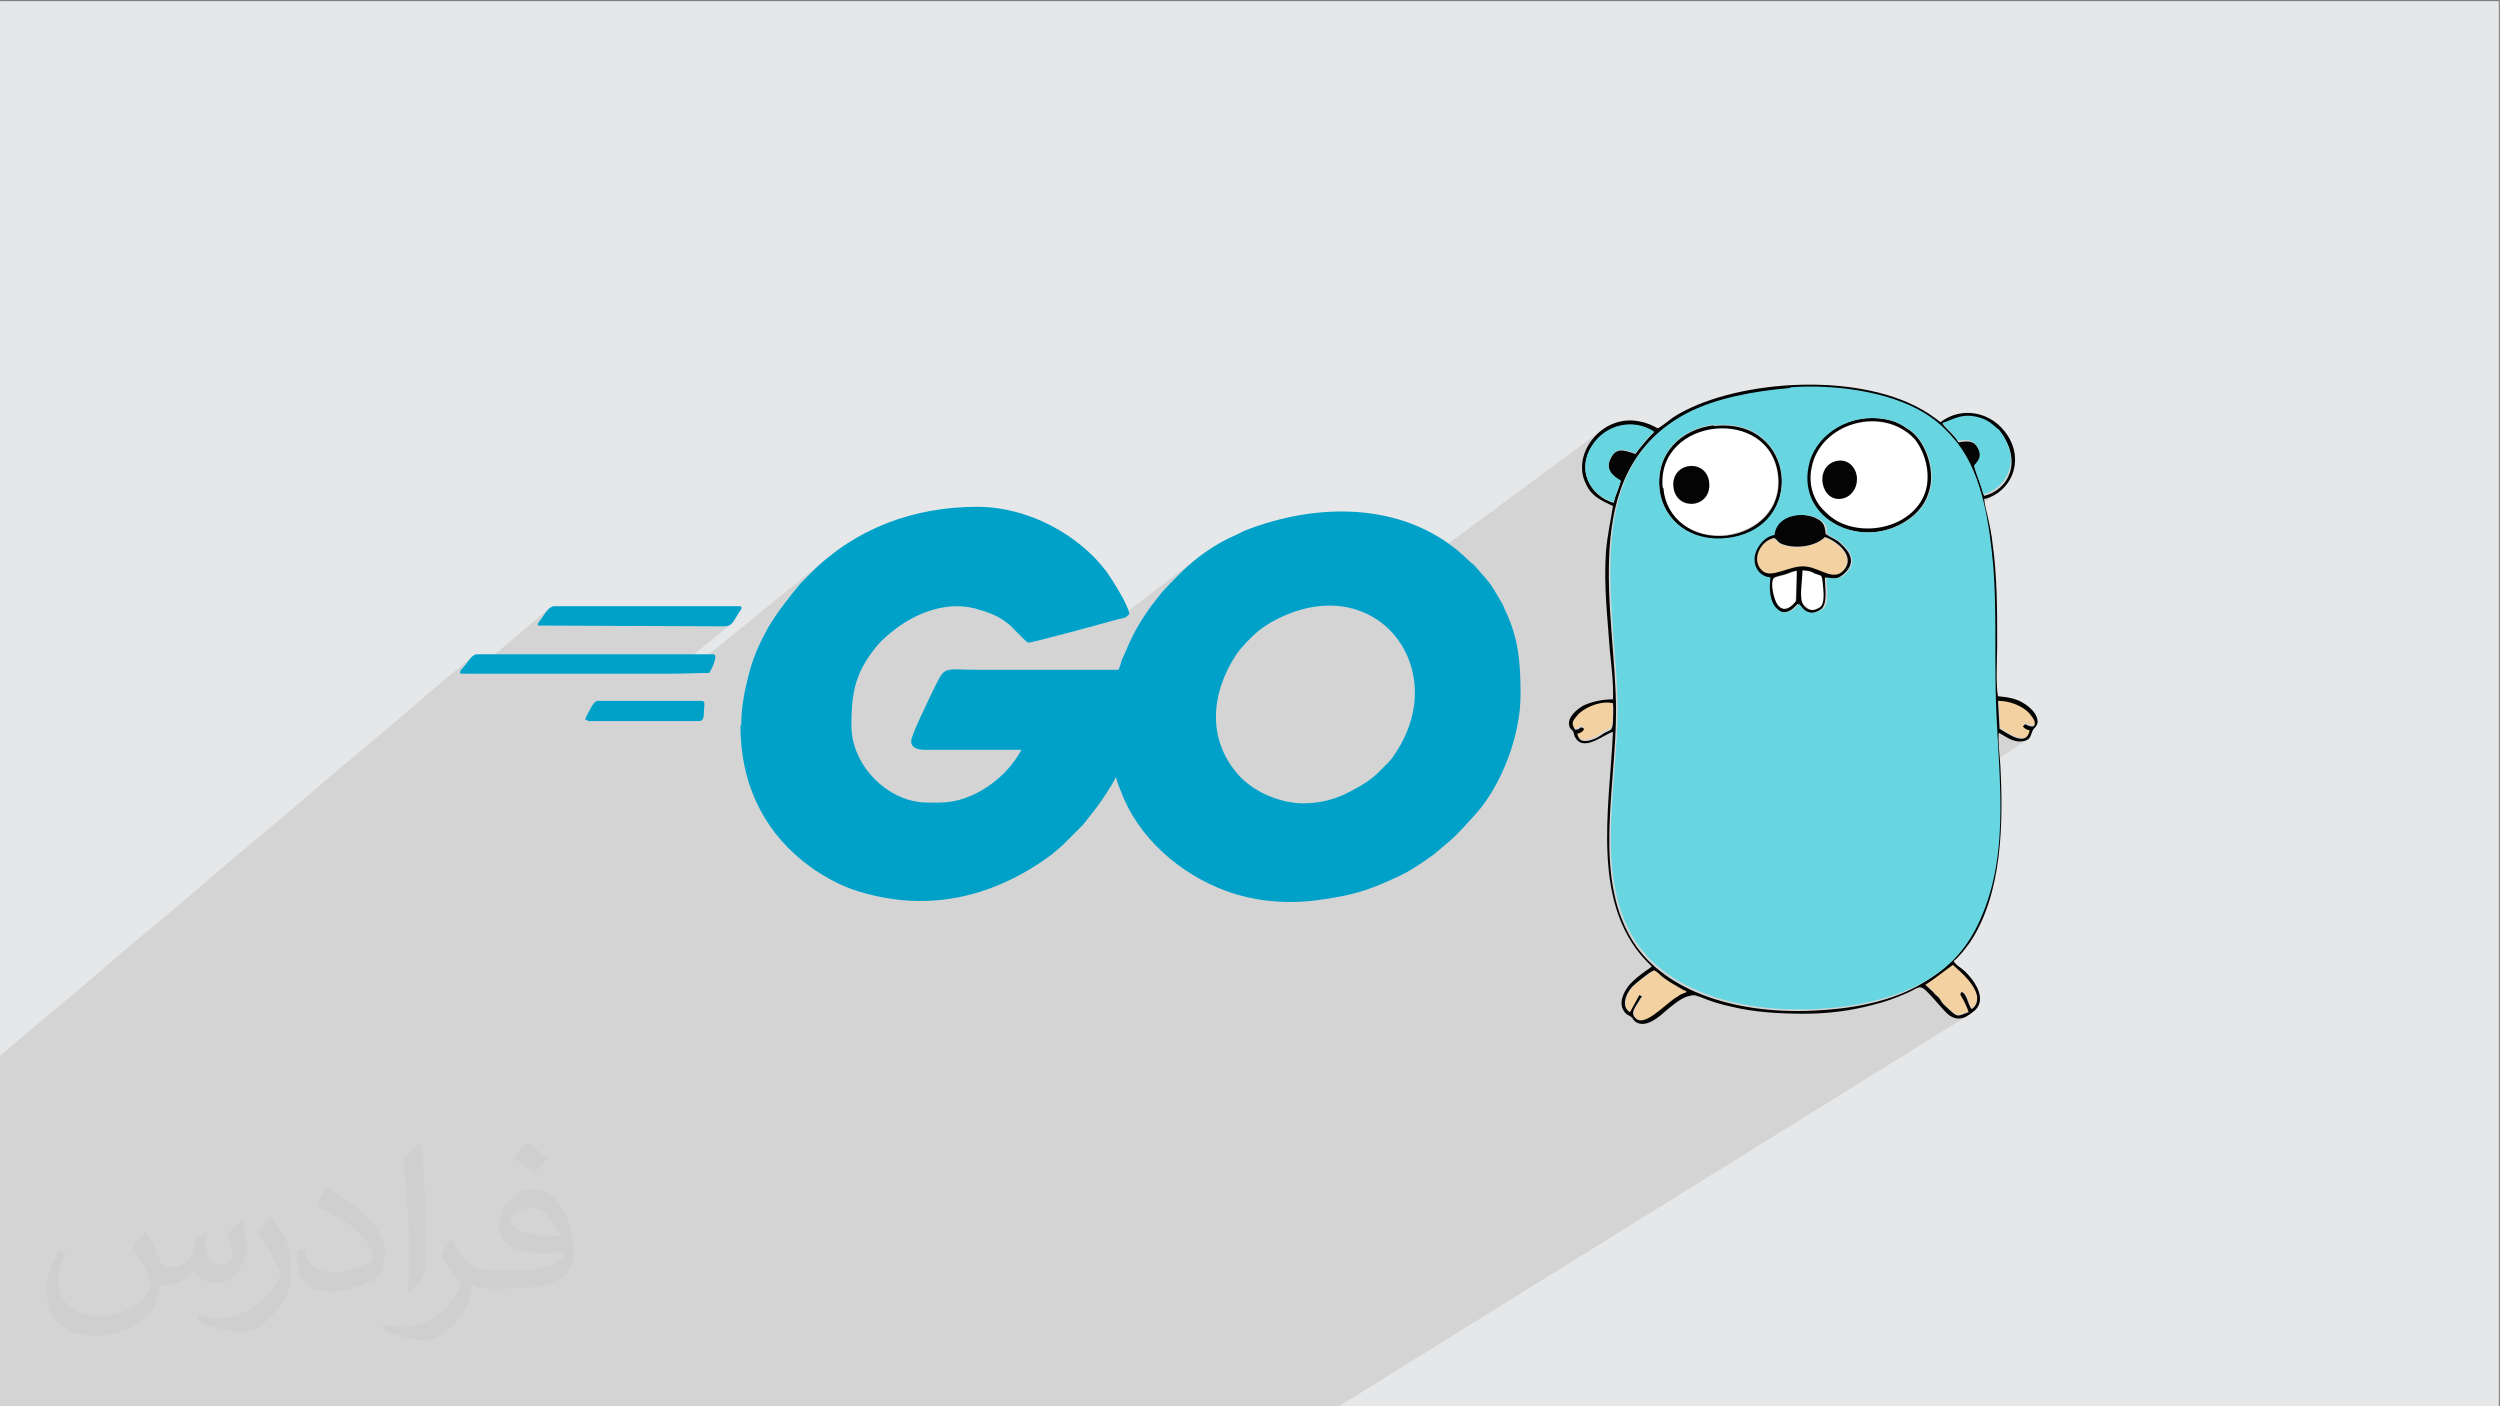 <?xml version="1.0" encoding="UTF-8"?>
<!DOCTYPE svg PUBLIC "-//W3C//DTD SVG 1.1//EN" "http://www.w3.org/Graphics/SVG/1.1/DTD/svg11.dtd">
<!-- Creator: CorelDRAW -->
<svg xmlns="http://www.w3.org/2000/svg" xml:space="preserve" width="3.703in" height="2.083in" version="1.1" style="shape-rendering:geometricPrecision; text-rendering:geometricPrecision; image-rendering:optimizeQuality; fill-rule:evenodd; clip-rule:evenodd"
viewBox="0 0 3703.33 2083.33"
 xmlns:xlink="http://www.w3.org/1999/xlink"
 xmlns:xodm="http://www.corel.com/coreldraw/odm/2003">
 <rect x="0" y="0" width="3703.33" height="2083.33" fill="#808080" stroke="none"/>
 <defs>
  <style type="text/css">
   <![CDATA[
    .fil3 {fill:#00A1C9}
    .fil6 {fill:#040404}
    .fil7 {fill:#67D6E1}
    .fil0 {fill:#E6E7E8}
    .fil4 {fill:#F4D1A1}
    .fil5 {fill:white}
    .fil2 {fill:#373435;fill-opacity:0.031}
    .fil1 {fill:#373435;fill-opacity:0.102}
   ]]>
  </style>
 </defs>
 <g id="Layer_x0020_1">
  <polygon class="fil0" points="-1.67,1.74 3701.66,1.74 3701.66,2084.93 -1.67,2084.93 "/>
  <polygon class="fil1" points="772.01,2084.93 766.68,2084.93 765.66,2084.93 759.26,2084.93 757.22,2084.93 748.81,2084.93 748.17,2084.93 748.16,2084.93 748.15,2084.93 745.15,2084.93 744.67,2084.93 742.53,2084.93 741.43,2084.93 740.24,2084.93 730.07,2084.93 727.43,2084.93 724.63,2084.93 722.76,2084.93 721.21,2084.93 711.65,2084.93 699.16,2084.93 698.74,2084.93 692.31,2084.93 691.38,2084.93 682.44,2084.93 681.43,2084.93 652.55,2084.93 652.29,2084.93 631.24,2084.93 622.2,2084.93 595.86,2084.93 584.94,2084.93 582.84,2084.93 582.71,2084.93 580.47,2084.93 574.57,2084.93 573.81,2084.93 571.82,2084.93 571.46,2084.93 571.11,2084.93 570.76,2084.93 553.6,2084.93 549.35,2084.93 548.06,2084.93 541.55,2084.93 540.28,2084.93 530.18,2084.93 528.53,2084.93 523.07,2084.93 521.8,2084.93 521.7,2084.93 520.41,2084.93 494.7,2084.93 493.43,2084.93 490.44,2084.93 489.76,2084.93 486.91,2084.93 486.24,2084.93 483.33,2084.93 481.49,2084.93 480.33,2084.93 480.23,2084.93 480.02,2084.93 472.47,2084.93 471.2,2084.93 467.8,2084.93 467.06,2084.93 446.47,2084.93 424.19,2084.93 423.5,2084.93 422.43,2084.93 415.43,2084.93 393.93,2084.93 332.09,2084.93 325.89,2084.93 260.69,2084.93 245.78,2084.93 226.25,2084.93 215.48,2084.93 203.97,2084.93 194.76,2084.93 151.83,2084.93 142.67,2084.93 138.47,2084.93 131.82,2084.93 131.76,2084.93 131.41,2084.93 131.37,2084.93 111.29,2084.93 71.4,2084.93 58.31,2084.93 17.93,2084.93 1.04,2084.93 0.11,2084.93 -1.67,2084.93 -1.67,2044.15 -1.67,1983.89 -1.67,1950.8 -1.67,1948.98 -1.67,1902.68 -1.67,1901.06 -1.67,1894.6 -1.67,1851.35 -1.67,1848.81 -1.67,1828.39 -1.67,1825.96 -1.67,1823.99 -1.67,1811.04 -1.67,1808.28 -1.67,1803.71 -1.67,1781.48 -1.67,1781.29 -1.67,1773.39 -1.67,1764.63 -1.67,1598.54 -1.67,1593.72 -1.67,1588.51 -1.67,1575.11 -1.67,1575.1 -1.67,1570.22 -1.67,1565.61 698.83,973.06 696.45,975.62 694.06,978.62 691.6,981.91 688.97,985.37 686.1,988.85 684.91,990.28 683.93,991.26 683.13,991.96 682.5,992.59 682.05,993.32 681.73,994.35 681.56,995.86 681.5,998.05 681.5,998.05 698.8,998.05 813.03,901.76 810.59,904.33 808.26,907.32 805.96,910.61 803.6,914.07 801.11,917.55 800.25,918.75 799.42,919.8 798.64,920.76 797.94,921.72 797.35,922.73 796.9,923.86 796.61,925.18 796.5,926.75 1072.52,927.9 1076.76,927.53 1080.15,926.43 1082.93,924.63 992.8,998.05 996.61,998.05 1000.23,998.04 1003.75,998 1007.19,997.94 1010.56,997.87 1013.88,997.78 1014.96,997.75 1226.87,825.53 1220.31,830.99 1213.87,836.65 1207.54,842.5 1201.34,848.55 1186.39,863.5 1183.16,867.39 1179.93,871.31 1176.71,875.26 1173.51,879.24 1170.32,883.24 1167.17,887.27 1164.04,891.33 1160.94,895.41 1157.89,899.52 1154.89,903.66 1151.93,907.82 1149.03,912.02 1146.19,916.24 1143.42,920.48 1140.71,924.75 1138.09,929.05 1135.74,933.35 1133.45,937.64 1131.22,941.92 1129.05,946.21 1126.94,950.52 1124.89,954.87 1122.9,959.25 1120.98,963.7 1119.13,968.2 1117.35,972.8 1115.63,977.48 1113.99,982.26 1112.43,987.15 1110.93,992.18 1109.52,997.34 1108.19,1002.65 1107.12,1006.79 1106.09,1011 1105.09,1015.28 1104.14,1019.63 1103.24,1024.04 1102.38,1028.51 1101.59,1033.02 1100.85,1037.59 1100.19,1042.19 1099.59,1046.82 1099.07,1051.49 1098.64,1056.19 1098.3,1060.9 1098.04,1065.63 1097.89,1070.36 1097.83,1075.11 1096.69,1076.02 1096.76,1081.68 1097.03,1089.32 1097.49,1096.88 1098.12,1104.35 1098.94,1111.74 1098.97,1111.96 1323.07,934.43 1326.45,931.81 1329.91,929.26 1333.45,926.76 1337.07,924.33 1340.77,921.97 1344.54,919.69 1348.39,917.5 1352.3,915.39 1356.26,913.39 1360.29,911.48 1364.37,909.67 1368.51,907.98 1372.69,906.4 1376.91,904.94 1381.18,903.61 1385.48,902.41 1389.82,901.35 1394.19,900.43 1398.58,899.65 1403,899.03 1407.43,898.56 1411.89,898.26 1416.35,898.13 1420.82,898.17 1425.3,898.39 1429.78,898.79 1434.25,899.38 1438.72,900.17 1443.18,901.16 1447.63,902.35 1452.06,903.75 1457.93,905.54 1463.52,907.45 1468.83,909.53 1473.91,911.8 1478.76,914.28 1483.43,917.01 1487.94,920.01 1492.31,923.3 1495.15,925.53 1499.1,929.25 1503.75,933.91 1508.69,938.97 1513.54,943.87 1517.86,948.05 1521.27,950.96 1523.36,952.06 1524.3,951.97 1525.8,951.72 1527.84,951.31 1530.36,950.76 1533.34,950.07 1536.75,949.26 1540.54,948.34 1544.67,947.31 1549.12,946.19 1553.85,944.98 1558.82,943.7 1563.99,942.35 1569.34,940.95 1574.82,939.51 1580.4,938.03 1586.04,936.53 1591.7,935.01 1597.37,933.5 1602.98,931.98 1608.52,930.49 1613.93,929.02 1619.2,927.59 1624.28,926.21 1629.13,924.88 1633.72,923.62 1638.02,922.44 1641.99,921.35 1645.59,920.35 1648.8,919.46 1651.56,918.7 1653.84,918.06 1654.76,917.8 1777.44,823.8 1775.2,825.56 1771.2,828.76 1767.37,831.93 1763.68,835.06 1760.13,838.17 1756.69,841.26 1753.35,844.35 1750.09,847.45 1746.89,850.57 1743.72,853.71 1740.58,856.89 1737.44,860.11 1734.29,863.4 1731.1,866.75 1727.86,870.18 1724.55,873.69 1721.15,877.31 1705.06,898.01 1701.91,902.44 1698.94,906.72 1696.13,910.87 1693.46,914.91 1690.93,918.89 1688.5,922.81 1686.17,926.72 1683.92,930.64 1681.74,934.6 1679.61,938.63 1677.52,942.76 1675.46,947.01 1673.39,951.42 1671.33,956.01 1669.23,960.81 1667.1,965.86 1666.29,967.53 1665.56,969.13 1664.88,970.67 1664.22,972.18 1663.57,973.7 1662.89,975.24 1662.16,976.83 1661.35,978.51 1660.92,980.23 1660.47,981.96 1660,983.68 1659.48,985.41 1658.91,987.13 1658.28,988.86 1657.56,990.58 1656.75,992.31 1500.5,1110.76 1513,1110.76 1508.58,1118.46 1503.56,1126.01 1497.98,1133.35 1491.87,1140.45 1485.27,1147.25 1478.23,1153.7 1470.78,1159.77 1262.1,1317.37 1262.2,1317.41 1267.98,1319.41 1273.78,1321.22 1283.47,1323.97 1293.11,1326.41 1302.71,1328.52 1312.26,1330.31 1321.78,1331.8 1331.24,1332.98 1331.44,1333 1867.21,932.35 1870.72,929.76 1874.37,927.24 1878.17,924.78 1882.17,922.38 1886.37,920.01 1890.82,917.65 1895.55,915.31 1900.56,912.94 1913.93,907.52 1927.05,903.28 1939.9,900.19 1952.44,898.2 1964.66,897.28 1976.52,897.39 1987.98,898.46 1999.04,900.48 2009.65,903.38 2011.83,904.19 2373.31,636.82 2366.18,642.82 2359.87,649.59 2354.46,657.01 2354.31,657.28 2377.2,640.36 2382.78,636.92 2388.62,634.07 2394.65,631.82 2400.85,630.17 2407.15,629.13 2413.51,628.7 2419.88,628.88 2426.22,629.69 2432.48,631.12 2438.61,633.19 2444.57,635.89 2450.16,639.15 2473.15,622.27 2469.29,625.26 2465.41,628.24 2449.75,639.73 2449.54,639.92 2450.3,640.38 2447.65,642.8 2444.2,646.39 2440.25,650.77 2437.23,654.27 2471.67,629.01 2485.08,619.97 2499.75,611.63 2503.78,609.62 2507.87,607.67 2512.04,605.79 2516.27,603.97 2520.57,602.21 2524.93,600.52 2529.34,598.88 2533.82,597.31 2538.35,595.8 2542.93,594.34 2547.56,592.94 2552.23,591.6 2556.94,590.31 2561.7,589.07 2566.5,587.89 2571.34,586.76 2576.21,585.68 2581.11,584.65 2586.04,583.67 2590.99,582.74 2595.97,581.85 2600.96,581 2605.98,580.2 2611.02,579.45 2616.06,578.74 2621.12,578.06 2626.19,577.43 2631.26,576.84 2636.33,576.28 2641.41,575.76 2646.48,575.28 2651.05,574.87 2652.7,573.68 2658.69,573.29 2664.76,572.99 2670.94,572.78 2677.19,572.67 2683.52,572.64 2689.91,572.71 2696.36,572.88 2702.85,573.14 2709.39,573.5 2715.95,573.96 2722.54,574.51 2729.14,575.17 2735.74,575.94 2742.34,576.8 2748.93,577.78 2755.49,578.85 2762.02,580.04 2768.52,581.33 2774.96,582.74 2781.35,584.26 2787.68,585.89 2793.93,587.63 2800.1,589.49 2806.18,591.47 2812.16,593.56 2818.03,595.78 2823.79,598.11 2829.42,600.56 2834.91,603.14 2840.27,605.85 2845.47,608.67 2850.51,611.63 2854.31,614.02 2857.97,616.43 2861.48,618.89 2864.87,621.39 2868.14,623.93 2871.31,626.53 2873.89,628.75 2876.96,626.58 2879.56,625.83 2882.21,624.92 2884.91,623.87 2887.69,622.74 2890.55,621.57 2893.52,620.4 2896.6,619.28 2899.81,618.25 2903.18,617.35 2906.71,616.63 2910.42,616.14 2914.32,615.91 2918.43,615.99 2922.76,616.43 2927.34,617.26 2932.17,618.54 2936.61,619.93 2940.5,621.54 2943.97,623.33 2947.12,625.29 2950.05,627.42 2952.87,629.69 2955.69,632.1 2958.62,634.63 2959.71,635.35 2960.47,635.84 2960.98,636.19 2961.35,636.5 2961.66,636.87 2962.01,637.38 2962.5,638.14 2963.22,639.23 2968.45,646.99 2972.56,654.7 2973.32,656.63 2973.71,657.38 2976.72,665.15 2978.69,672.75 2979.68,680.14 2979.72,687.28 2978.86,694.12 2977.17,700.62 2974.67,706.72 2971.44,712.39 2967.5,717.58 2962.92,722.24 2957.73,726.32 2939.71,738.78 2940.22,739.29 2947.12,736.96 2953.59,733.92 2959.56,730.2 2938.72,744.59 2939.9,749.6 2941.22,755.63 2942.46,761.68 2943.61,767.74 2944.69,773.81 2945.69,779.89 2946.63,785.96 2947.51,792.02 2948.33,798.06 2949.1,804.07 2949.82,810.06 2950.5,816.02 2951.14,821.93 2951.74,827.79 2952.31,833.6 2952.87,839.35 2953.28,844.96 2953.65,850.6 2953.99,856.25 2954.29,861.93 2954.56,867.61 2954.8,873.31 2955,879.03 2955.19,884.76 2955.34,890.5 2955.47,896.25 2955.59,902.01 2955.68,907.78 2955.75,913.56 2955.81,919.34 2955.85,925.13 2955.89,930.92 2955.91,936.72 2955.92,942.52 2955.93,948.32 2955.93,954.12 2955.93,959.92 2955.93,965.72 2955.94,971.51 2955.94,977.3 2955.95,983.09 2955.96,988.87 2955.99,994.64 2956.03,1000.4 2956.08,1006.16 2956.14,1011.9 2956.22,1017.63 2956.32,1023.35 2956.59,1034.35 2956.74,1038.78 2960.92,1036.01 2961.05,1038.36 2965.75,1038.57 2971.58,1039.33 2977.22,1040.55 2982.63,1042.19 2987.77,1044.2 2992.6,1046.56 2997.08,1049.2 3001.17,1052.11 3002.61,1053.22 3004.28,1054.78 3006.09,1056.69 3007.93,1058.86 3009.72,1061.19 3011.36,1063.59 3012.76,1065.96 3013.82,1068.2 3014.22,1072.69 3014.08,1073.02 3014.27,1072.93 3014.06,1073.07 3013.12,1075.23 3003.91,1081.26 3004.97,1081.57 3005.62,1081.71 3006.93,1080.86 3006.66,1081.94 3006.93,1082 3006.59,1082.22 3005.8,1085.47 3004.2,1089.02 3002.16,1091.59 3001.37,1092.15 3001.39,1092.15 3001.28,1092.22 2999.76,1093.3 2991.99,1098.38 2996.57,1098.12 3001.33,1096.9 3004.61,1095.06 2961.01,1123.57 2961.5,1132.94 2962.02,1143.81 2962.48,1154.66 2962.87,1165.48 2963.15,1176.26 2963.32,1187.02 2963.36,1197.74 2963.26,1208.42 2963,1219.06 2962.56,1229.66 2961.93,1240.22 2961.08,1250.73 2960.01,1261.19 2958.7,1271.6 2957.13,1281.96 2955.28,1292.26 2953.15,1302.5 2950.7,1312.69 2947.94,1322.81 2944.83,1332.87 2941.37,1342.86 2937.54,1352.78 2933.32,1362.63 2929.34,1371.05 2925.17,1379.09 2920.79,1386.75 2916.19,1394.06 2911.37,1401.02 2906.33,1407.65 2901.04,1413.96 2895.51,1419.99 2889.72,1425.72 2883.67,1431.19 2877.34,1436.41 2875.93,1437.48 2875.04,1438.2 2868.43,1443.2 2861.54,1448.02 2861.36,1448.13 2893.06,1428.17 2882.65,1435.89 2893.07,1429.33 2893.8,1430.17 2895.07,1431.4 2896.82,1432.98 2898.96,1434.9 2901.43,1437.13 2904.15,1439.64 2907.04,1442.41 2910.04,1445.43 2913.06,1448.66 2916.03,1452.08 2918.88,1455.67 2921.54,1459.41 2923.92,1463.27 2925.96,1467.22 2927.59,1471.25 2928.72,1475.33 2928.94,1478.67 2928.76,1481.78 2928.2,1484.65 2927.29,1487.26 2926.05,1489.61 2924.52,1491.67 2922.72,1493.43 2920.67,1494.88 2915.68,1497.98 2915.8,1498.43 2916.07,1498.33 2915.81,1498.48 2916.07,1499.48 2900.97,1508.87 2902.5,1508.92 2905.78,1508.52 2909.17,1507.54 2911.14,1506.81 2913.48,1505.58 2916.04,1504 1980.79,2084.93 1979.72,2084.93 1974.19,2084.93 1972.49,2084.93 1971.63,2084.93 1969.94,2084.93 1951.97,2084.93 1950.38,2084.93 1931.15,2084.93 1922.15,2084.93 1921.12,2084.93 1919.43,2084.93 1905.21,2084.93 1888.93,2084.93 1880.59,2084.93 1872.69,2084.93 1864.58,2084.93 1856.47,2084.93 1855.42,2084.93 1854.87,2084.93 1851.56,2084.93 1850.06,2084.93 1849.9,2084.93 1849.3,2084.93 1848.82,2084.93 1830.65,2084.93 1794.04,2084.93 1792.83,2084.93 1755.12,2084.93 1642.86,2084.93 1582.59,2084.93 1565.7,2084.93 1561.12,2084.93 1559.11,2084.93 1556.28,2084.93 1554.46,2084.93 1552.59,2084.93 1551.45,2084.93 1549.61,2084.93 1548.56,2084.93 1548.44,2084.93 1548.42,2084.93 1546.23,2084.93 1531.2,2084.93 1530.16,2084.93 1521.2,2084.93 1517.91,2084.93 1516.86,2084.93 1512.18,2084.93 1511.83,2084.93 1510.79,2084.93 1502.57,2084.93 1501.53,2084.93 1500.48,2084.93 1495.2,2084.93 1494.15,2084.93 1490.89,2084.93 1488,2084.93 1484.4,2084.93 1484.29,2084.93 1475.74,2084.93 1474.24,2084.93 1472.19,2084.93 1470.17,2084.93 1468.26,2084.93 1467.21,2084.93 1463.75,2084.93 1463.61,2084.93 1462.15,2084.93 1459.87,2084.93 1459.35,2084.93 1457.79,2084.93 1455.78,2084.93 1453.18,2084.93 1452,2084.93 1440.79,2084.93 1433.74,2084.93 1432.25,2084.93 1431.82,2084.93 1378.62,2084.93 1376.65,2084.93 1357.47,2084.93 1356.46,2084.93 1124.4,2084.93 1123.5,2084.93 997.92,2084.93 992.85,2084.93 991.83,2084.93 990.57,2084.93 989.48,2084.93 987.56,2084.93 982.84,2084.93 981.46,2084.93 976.76,2084.93 970.77,2084.93 955.26,2084.93 954.56,2084.93 953.59,2084.93 953.13,2084.93 951.67,2084.93 950.9,2084.93 950.33,2084.93 948.98,2084.93 948.58,2084.93 947.41,2084.93 947,2084.93 946.87,2084.93 945.42,2084.93 945.06,2084.93 944.99,2084.93 941.88,2084.93 940.82,2084.93 939.64,2084.93 938.04,2084.93 937.54,2084.93 936.72,2084.93 935.78,2084.93 935.74,2084.93 935.68,2084.93 935.63,2084.93 931.56,2084.93 930.74,2084.93 929.72,2084.93 928.6,2084.93 927.04,2084.93 925.79,2084.93 925.36,2084.93 916.34,2084.93 912.51,2084.93 908.99,2084.93 907.97,2084.93 906.98,2084.93 906,2084.93 904.63,2084.93 904.15,2084.93 904.14,2084.93 903.63,2084.93 902.57,2084.93 902.17,2084.93 899.67,2084.93 899.41,2084.93 898.23,2084.93 898.08,2084.93 896.54,2084.93 896.44,2084.93 896.3,2084.93 896.28,2084.93 895.58,2084.93 894.91,2084.93 894.48,2084.93 894.22,2084.93 893.94,2084.93 893.57,2084.93 893.53,2084.93 892.15,2084.93 890.26,2084.93 889.85,2084.93 889.31,2084.93 889.28,2084.93 889.05,2084.93 888.9,2084.93 888.33,2084.93 885.46,2084.93 883.42,2084.93 876.38,2084.93 874.29,2084.93 873.87,2084.93 873.63,2084.93 871.75,2084.93 871.43,2084.93 870.18,2084.93 867.63,2084.93 866.78,2084.93 865.87,2084.93 865.47,2084.93 865.11,2084.93 864.71,2084.93 864.07,2084.93 863.27,2084.93 862.85,2084.93 862.15,2084.93 858.41,2084.93 849.19,2084.93 846.33,2084.93 845.92,2084.93 845.62,2084.93 827.09,2084.93 822.22,2084.93 822.21,2084.93 817.08,2084.93 813.91,2084.93 810.34,2084.93 808.35,2084.93 805.74,2084.93 805.48,2084.93 805.34,2084.93 804.79,2084.93 804.4,2084.93 801.78,2084.93 800.89,2084.93 800.37,2084.93 799.98,2084.93 798.48,2084.93 797.94,2084.93 797.57,2084.93 797.57,2084.93 795.48,2084.93 794.25,2084.93 792.98,2084.93 786.36,2084.93 784.7,2084.93 784.35,2084.93 782.41,2084.93 772.78,2084.93 "/>
  <path class="fil2" d="M217.02 1826.24c7,11 12,21 16,32 3,7 5,19 21,19 5,0 11,-1 17,-5 7,-3 12,-9 14,-17l6 -21 15 -7 1 1c-2,8 -3,16 -3,21 0,18 15,24 27,24 7,0 13,-4 13,-10 0,-8 -4,-23 -8,-35 7,-7 14,-14 22,-20l1 1c4,15 6,30 6,40 0,10 -4,20 -8,27 -7,14 -20,25 -36,25 -12,0 -25,-6 -34,-17l-1 0c-9,11 -22,20 -43,20l-7 0c-1,14 -4,24 -9,33 -13,25 -50,42 -85.01,42 -49,0 -73.01,-28 -73.01,-66 0,-23 8,-45 19,-60l10 4c-7,14 -12,27 -12,40 0,35 29,52 62,52 31,0 68.01,-19 75.01,-42 -3,-25 -12,-36 -26,-59 4,-7 10,-15 17,-23l1 0 0 0 0 0 2 1 0 0 0 0 0 0 0 0 0.02 -0.01zm564.05 -133.01c10,6 20,14 30,23 -6,8 -12,15 -21,21 -10,-8 -20,-15 -30,-22 7,-8 14,-15 20,-22l0 0 0 0 1 0 0 0 0 0 0 -0zm5 96.01c-17,0 -30,11 -30,19 0,17 33,23 73.01,23 -5,-20 -22,-42 -43,-42zm-37 93.01c22,0 41,-1 55,-4 16,-4 30,-12 30,-18 0,-2 0,-3 -1,-5 -9,1 -19,1 -29,1 -29,0 -52,-7 -61,-23 -2,-5 -4,-10 -4,-16 0,-16 7,-32 19,-42 10,-9 21,-14 33,-14 20,0 37,16 48,42 6,14 11,30 11,51 0,14 -4,25 -12,34 -16,15 -45,21 -90.01,21l-20 0 0 0 -5 0c-11,0 -19,-2 -25,-7l-1 0c0,3 1,5 1,7 0,10 -3,23 -10,33 -20,30 -42,43 -60,43 -19,0 -42,-7 -63,-17l4 -7c7,3 16,5 29,5 34,0 78.01,-33 84.01,-64 -1,-3 -4,-6 -7,-10 -10,-12 -16,-22 -22,-32 5,-10 10,-18 14,-25l2 0c14,29 28,46 57,46l5 0 0 0 21 0 0 0 0 0 -3 1 0 0 0 0 0 0 0 0 -0 -0zm-146.01 31c2,-14 3,-29 3,-43l0 -21c0,-39 -5,-96.01 -9,-133.01 7,-8 17,-17 25,-23l2 1c5,47 7,101.01 7,151.01 0,13 -1,26 -2,35 -1,12 -8,21 -22,35l-3 -1 0 0 0 0 -1 -1 0 0 0 0 0 0 0 0 -0 0zm-151.02 -62.01c1,18 10,33 41,33 20,0 36,-5 55,-14 3,-1 5,-3 5,-5 0,-12 -9,-27 -24,-41 -14,-13 -34,-25 -51,-32 -6,-3 -8,-5 -8,-8 0,-5 7,-16 13,-24l2 0c20,11 43,27 60,44 15,16 25,33 25,51 0,13 -4,26 -11,38 -22,11 -46,20 -70.01,20 -29,0 -48,-14 -48,-45 0,-3 0,-9 1,-16l10 0 0 0 0 0 0 -1 0 0 0 0 0 0 0 0 0 0zm-52 -52l18 29c7,11 13,22 13,41l0 24c0,19 -12,39 -32,60 -15,14 -29,20 -42,20 -19,0 -40,-6 -65,-17l3 -7c8,2 17,4 28,4 36,0 72.01,-26 89.01,-58 2,-4 3,-7 3,-9 0,-4 -2,-8 -4,-11 -9,-17 -19,-33 -30,-47 6,-9 12,-18 18,-27l1 0 0 -2 0 0 0 0 0 0 0 0 0 -0z"/>
  <g id="_2326211105104">
   <g>
    <g>
     <path class="fil3" d="M1931.62 1190.11c-33.35,0 -70.15,-14.95 -93.16,-37.95 0,0 0,0 -1.15,-1.15 -50.6,-54.06 -43.7,-124.2 -5.75,-181.71 3.45,-4.6 5.75,-8.05 9.2,-11.5 18.4,-20.7 32.2,-32.2 59.8,-44.85 143.76,-64.4 250.72,81.66 164.46,205.86 -5.75,9.2 -12.65,14.95 -19.55,21.85 -12.65,13.8 -29.9,24.15 -48.3,33.35 -17.25,9.2 -40.25,16.1 -66.7,16.1l1.15 0zm-834.95 -116.15c0,82.8 31.06,151.81 92.01,201.26 24.15,19.55 54.05,36.8 85.11,46 103.5,31.05 200.11,6.9 284.07,-55.2l16.1 -13.8c2.3,-2.3 4.6,-4.6 6.9,-6.9l23 -23c16.1,-20.7 23,-27.61 37.96,-51.75 2.3,-3.45 3.45,-5.75 5.75,-9.2l5.75 -10.35c1.15,8.05 4.6,14.95 6.9,20.7 25.3,69 87.41,123.05 156.41,148.36 41.4,14.95 87.41,19.55 132.26,13.8 52.91,-6.9 77.06,-13.8 125.35,-36.8 17.25,-8.05 34.5,-20.7 49.45,-31.06l21.85 -18.4c14.95,-12.65 26.45,-26.46 40.25,-41.41 39.11,-43.7 66.7,-117.3 66.7,-177.11 0,-49.45 -3.45,-85.11 -23,-125.35 -2.3,-4.6 -2.3,-6.9 -4.6,-10.35 -21.85,-36.8 -13.8,-24.15 -40.26,-55.2 -3.45,-3.45 -5.75,-4.6 -9.2,-8.05 -88.56,-87.41 -221.96,-87.41 -332.37,-43.7 -4.6,2.3 -6.9,3.45 -11.5,5.75 -4.6,2.3 -8.05,3.45 -12.65,5.75 -13.8,6.9 -32.2,18.4 -43.7,27.61 -21.85,17.25 -35.65,32.2 -54.05,51.75l-16.1 20.7c-17.25,24.15 -26.46,40.25 -37.95,67.85 -2.3,4.6 -3.45,8.05 -5.75,12.65 -1.15,4.6 -2.3,9.2 -4.6,13.8 -69,0 -136.86,0 -205.86,0 -57.5,0 -49.45,-8.05 -70.15,33.35 -4.6,10.35 -31.05,63.25 -31.05,72.45 0,14.95 21.85,12.65 29.9,12.65l133.41 0c-21.85,41.4 -71.3,78.2 -120.75,78.2l-18.4 0c-58.65,0 -112.7,-55.2 -112.7,-113.85 0,-44.85 4.6,-73.6 29.91,-108.11 9.2,-12.65 17.25,-20.7 28.75,-29.9 34.5,-28.76 85.11,-49.45 132.26,-33.35 16.1,4.6 28.75,10.35 40.25,19.55 5.75,3.45 27.6,28.76 31.05,28.76 6.9,0 116.16,-29.91 132.26,-34.5 9.2,-2.3 11.5,-1.15 17.25,-8.05 -1.15,-12.65 -25.3,-50.6 -33.35,-62.1 -40.25,-54.05 -115,-96.6 -192.06,-96.6 -94.3,0 -180.56,32.2 -246.11,97.75l-14.95 14.95c-17.25,20.7 -34.5,42.55 -48.3,65.55 -12.65,23 -23,44.85 -29.9,73.6 -5.75,21.85 -10.35,47.15 -10.35,72.45l-1.17 -1.15z"/>
     <path class="fil3" d="M681.5 998.05l315.11 0c19.55,0 34.5,-1.15 54.06,-1.15 1.15,-1.15 14.95,-27.6 5.75,-27.6l-349.62 0c-8.05,0 -12.65,10.35 -20.7,19.55 -3.45,4.6 -4.6,2.3 -4.6,9.2l0 0z"/>
     <path class="fil3" d="M796.5 926.75l276.01 1.15c12.65,0 13.8,-8.05 23,-21.85 2.3,-2.3 5.75,-8.05 -1.15,-8.05l-272.56 0c-9.2,0 -13.8,10.35 -20.7,19.55 -2.3,3.45 -4.6,4.6 -4.6,9.2z"/>
     <path class="fil3" d="M870.11 1068.21l165.61 0c6.9,0 6.9,-8.05 6.9,-14.95 0,-5.75 3.45,-14.95 -3.45,-14.95l-154.11 0c-5.75,0 -12.65,16.1 -16.1,21.85 -1.15,3.45 -4.6,6.9 2.3,6.9l-1.15 1.15z"/>
    </g>
   </g>
   <g>
    <path class="fil4" d="M2628.55 797.94c-20.7,3.45 -36.8,32.2 -19.55,48.3 13.8,13.8 42.55,-9.2 65.55,-5.75 21.85,2.3 43.7,25.3 58.65,1.15 13.8,-21.85 -20.7,-42.56 -31.06,-44.85 -13.8,13.8 -41.4,17.25 -59.8,11.5 -9.2,-3.45 -9.2,-5.75 -14.95,-10.35l1.15 0z"/>
    <path class="fil4" d="M2433.04 1476.48c-2.3,4.6 -4.6,8.05 -8.05,12.65 -2.3,4.6 -6.9,10.35 -3.45,16.1 13.8,21.85 47.15,-18.4 64.41,-28.75 4.6,-2.3 9.2,-3.45 13.8,-6.9 -1.15,-1.15 0,0 -1.15,-1.15l-1.15 -1.15c-1.15,-1.15 -2.3,-1.15 -3.45,-1.15l-19.55 -11.5c-4.6,-2.3 -8.05,-5.75 -11.5,-8.05 -3.45,-3.45 -8.05,-5.75 -11.5,-9.2 -6.9,3.45 -28.75,20.7 -32.2,24.15 -11.5,13.8 -16.1,31.05 -3.45,37.95l13.8 -25.3 4.6 2.3 -1.15 0z"/>
    <path class="fil4" d="M2852.81 1458.07c2.3,2.3 1.15,1.15 3.45,3.45 1.15,1.15 2.3,2.3 3.45,3.45 3.45,2.3 4.6,4.6 6.9,6.9 3.45,3.45 3.45,3.45 6.9,6.9 2.3,3.45 4.6,5.75 5.75,8.05 21.85,20.7 18.4,18.4 36.8,11.5 -1.15,-5.75 -5.75,-18.4 -10.35,-23 -2.3,-3.45 -2.3,-2.3 0,-6.9 9.2,2.3 10.35,18.4 14.95,25.3 4.6,-2.3 9.2,-9.2 8.05,-19.55 -3.45,-21.85 -33.35,-41.41 -35.65,-46l-31.05 23c-3.45,2.3 -6.9,4.6 -10.35,6.9l1.15 0z"/>
    <path class="fil4" d="M2331.83 1078.56c10.35,1.15 6.9,-6.9 13.8,-1.15 -2.3,4.6 -3.45,3.45 -8.05,6.9 0,0 -1.15,0 -1.15,0 0,0 0,0 -1.15,0 2.3,10.35 6.9,13.8 18.4,10.35 9.2,-2.3 13.8,-5.75 20.7,-10.35 9.2,-5.75 12.65,-2.3 13.8,-16.1 1.15,-9.2 1.15,-18.4 0,-28.75 -13.8,-2.3 -29.91,3.45 -40.26,8.05 -5.75,3.45 -10.35,6.9 -13.8,11.5 -4.6,5.75 -8.05,10.35 -3.45,17.25l1.15 2.3z"/>
    <path class="fil4" d="M2963.22 1078.56c12.65,6.9 41.41,28.75 44.85,1.15 -5.75,-1.15 -6.9,-2.3 -10.35,-5.75l3.45 -3.45c0,0 17.25,10.35 13.8,-4.6 -1.15,-5.75 -8.05,-13.8 -12.65,-16.1 -9.2,-8.05 -25.3,-12.65 -41.4,-13.8l2.3 41.4 0 1.15z"/>
    <path class="fil5" d="M2720.56 682.94c16.1,-3.45 27.6,9.2 29.9,21.85 2.3,16.1 -6.9,29.9 -19.55,33.35 -34.5,8.05 -44.85,-48.3 -10.35,-55.2l-0 0zm134.56 32.2c3.45,-25.3 -6.9,-48.3 -18.4,-63.25 -2.3,-2.3 -3.45,-3.45 -5.75,-5.75 -3.45,-3.45 -2.3,-2.3 -5.75,-4.6 -50.6,-37.95 -129.96,-9.2 -141.46,51.75 -5.75,26.45 4.6,48.3 17.25,63.25 6.9,6.9 12.65,12.65 24.15,18.4 49.45,24.15 123.06,-1.15 129.96,-58.65l0 -1.15z"/>
    <path class="fil5" d="M2479.04 722.04c-4.6,-39.1 48.3,-43.7 52.9,-6.9 3.45,37.95 -48.3,43.7 -52.9,6.9zm-16.1 0c3.45,44.85 43.7,75.9 94.3,70.15 43.7,-5.75 81.66,-37.95 75.91,-87.41 -10.35,-105.81 -180.56,-87.41 -171.36,16.1l1.15 1.15z"/>
    <path class="fil5" d="M2669.96 845.09c0,12.65 -3.45,32.2 -1.15,43.7 1.15,5.75 5.75,10.35 10.35,12.65 5.75,3.45 10.35,1.15 16.1,-2.3 10.35,-5.75 5.75,-26.45 4.6,-39.1 0,-9.2 -2.3,-8.05 -11.5,-11.5 -6.9,-2.3 -11.5,-4.6 -18.4,-4.6l0 1.15z"/>
    <path class="fil5" d="M2661.91 846.24c-6.9,1.15 -11.5,3.45 -18.4,5.75 -3.45,1.15 -14.95,3.45 -17.25,5.75 -4.6,8.05 1.15,33.35 5.75,39.1 11.5,16.1 26.45,-3.45 27.6,-5.75 0,0 2.3,-42.56 1.15,-44.85l1.15 0z"/>
    <path class="fil6" d="M2433.04 1476.48l-4.6 -2.3 -13.8 25.3c-12.65,-6.9 -8.05,-25.3 3.45,-37.95 3.45,-3.45 25.3,-21.85 32.2,-24.15 4.6,2.3 8.05,5.75 11.5,9.2 3.45,2.3 8.05,5.75 11.5,8.05l19.55 11.5c1.15,1.15 2.3,1.15 3.45,1.15l1.15 1.15c1.15,1.15 1.15,1.15 1.15,1.15 -5.75,2.3 -9.2,3.45 -13.8,6.9 -18.4,10.35 -51.76,50.6 -64.41,28.75 -3.45,-5.75 1.15,-11.5 3.45,-16.1 3.45,-4.6 4.6,-8.05 8.05,-12.65l1.15 0zm418.63 -17.25c3.45,-2.3 6.9,-4.6 10.35,-6.9l31.06 -23c2.3,3.45 31.05,24.15 35.65,46 1.15,9.2 -2.3,16.1 -8.05,19.55 -5.75,-6.9 -6.9,-23 -14.95,-25.3 -2.3,3.45 -2.3,3.45 0,6.9 3.45,5.75 9.2,17.25 10.35,23 -18.4,6.9 -14.95,9.2 -36.8,-11.5 -2.3,-2.3 -3.45,-4.6 -5.75,-8.05 -2.3,-3.45 -3.45,-3.45 -6.9,-6.9 -2.3,-2.3 -3.45,-4.6 -6.9,-6.9 -1.15,-1.15 -2.3,-2.3 -3.45,-3.45 -2.3,-2.3 -2.3,-1.15 -3.45,-3.45l-1.15 -0zm-519.83 -380.67c-4.6,-8.05 -1.15,-11.5 3.45,-17.25 3.45,-4.6 8.05,-8.05 13.8,-11.5 10.35,-5.75 26.45,-11.5 40.25,-8.05 1.15,9.2 0,19.55 0,28.75 -1.15,13.8 -4.6,10.35 -13.8,16.1 -6.9,4.6 -11.5,8.05 -20.7,10.35 -11.5,2.3 -16.1,0 -18.4,-10.35 0,0 1.15,0 1.15,0 0,0 0,0 1.15,0 4.6,-2.3 5.75,-2.3 8.05,-6.9 -8.05,-5.75 -4.6,2.3 -13.8,1.15l-1.15 -2.3zm675.09 2.3c-4.6,27.6 -32.2,5.75 -44.85,-1.15l-2.3 -41.4c16.1,0 31.06,5.75 41.4,13.8 3.45,2.3 10.35,10.35 12.65,16.1 3.45,14.95 -13.8,4.6 -13.8,4.6l-3.45 3.45c3.45,3.45 4.6,4.6 10.35,5.75l0 -1.15zm-356.52 -504.88c64.4,-4.6 144.91,5.75 197.81,37.95 20.7,12.65 34.5,26.46 49.45,44.85 37.95,49.45 47.15,120.76 52.9,182.86 4.6,59.8 2.3,123.06 3.45,184.01 2.3,116.15 25.3,234.61 -23,339.27 -20.7,46 -49.45,73.6 -92.01,96.61 -42.55,23 -97.76,33.35 -152.96,35.65 -120.76,5.75 -226.56,-32.2 -270.26,-108.11 -55.2,-94.3 -21.85,-224.26 -21.85,-335.82 0,-144.91 -59.8,-354.22 103.51,-439.32 42.55,-23 97.76,-33.35 151.81,-36.8l1.15 -1.16zm-259.91 169.06c-35.65,-10.35 -55.2,-49.45 -32.2,-83.96 20.7,-32.2 62.1,-41.4 92.01,-20.7 -5.75,4.6 -23,25.3 -27.6,32.2 -17.25,-5.75 -28.76,-10.35 -36.8,6.9 -9.2,17.25 5.75,27.6 14.95,33.35 -2.3,10.35 -8.05,20.7 -10.35,32.2l0 -0zm487.62 -116.15c13.8,-4.6 28.76,-17.25 55.2,-8.05 11.5,3.45 18.4,9.2 26.45,16.1 2.3,2.3 2.3,1.15 4.6,4.6 31.06,42.55 11.5,83.95 -25.3,93.15 -3.45,-14.95 -10.35,-28.75 -13.8,-42.55 4.6,-6.9 13.8,-12.65 4.6,-28.76 -5.75,-10.35 -13.8,-10.35 -28.76,-8.05 -3.45,-8.05 -18.4,-20.7 -21.85,-25.3l-1.16 -1.15zm62.1 110.4c37.95,-10.35 58.65,-54.05 34.5,-93.15 -23,-36.8 -69,-44.85 -100.06,-20.7 -3.45,-2.3 -5.75,-4.6 -9.2,-6.9 -92,-67.85 -274.86,-58.65 -369.17,-10.35 -23,11.5 -25.3,17.25 -40.26,26.45 -9.2,-4.6 -14.95,-8.05 -27.6,-10.35 -55.2,-11.5 -101.2,48.3 -79.35,92.01 8.05,18.4 20.7,24.15 40.25,33.35 -3.45,23 -8.05,41.4 -10.35,67.85 -3.45,50.6 2.3,96.61 5.75,146.06 2.3,21.85 5.75,51.75 4.6,72.45 -16.1,0 -31.06,3.45 -43.7,9.2 -8.05,4.6 -25.3,17.25 -20.7,31.06 1.15,4.6 4.6,4.6 5.75,8.05 1.15,3.45 1.15,5.75 3.45,9.2 12.65,20.7 43.7,-6.9 55.2,-9.2 -4.6,112.7 -35.65,261.06 57.5,347.32 -2.3,2.3 -5.75,4.6 -9.2,6.9 -8.05,5.75 -18.4,13.8 -24.15,20.7 -9.2,11.5 -17.25,28.75 -5.75,41.4 2.3,2.3 2.3,2.3 4.6,3.45 9.2,4.6 3.45,4.6 11.5,10.35 13.8,8.05 31.05,-5.75 40.25,-13.8 9.2,-8.05 24.15,-20.7 34.5,-24.15 11.5,-3.45 11.5,-2.3 21.85,1.15 13.8,5.75 28.76,10.35 44.85,13.8 33.35,8.05 70.15,10.35 106.96,10.35 36.8,0 71.3,-4.6 104.65,-13.8 14.95,-3.45 29.91,-9.2 43.7,-14.95 23,-9.2 21.85,-17.25 36.8,-1.15 8.05,8.05 21.85,25.3 28.75,31.05 5.75,4.6 13.8,8.05 23,4.6 4.6,-1.15 14.95,-9.2 17.25,-11.5 17.25,-17.25 -2.3,-44.85 -16.1,-57.5 -4.6,-4.6 -13.8,-9.2 -16.1,-14.95 6.9,-4.6 18.4,-19.55 24.15,-27.6 48.3,-72.45 49.45,-178.26 44.85,-263.36 -1.15,-14.95 -3.45,-33.35 -2.3,-47.15 9.2,4.6 20.7,14.95 35.65,12.65 14.95,-2.3 10.35,-12.65 17.25,-19.55 2.3,-2.3 3.45,-3.45 4.6,-8.05 1.15,-12.65 -12.65,-24.15 -20.7,-28.76 -10.35,-6.9 -24.15,-9.2 -37.95,-10.35 -3.45,-18.4 -1.15,-56.35 -1.15,-77.06 0,-49.45 0,-101.2 -6.9,-149.51 -1.15,-11.5 -3.45,-23 -5.75,-33.35 -2.3,-11.5 -5.75,-21.85 -6.9,-33.35l1.15 1.14z"/>
    <path class="fil6" d="M2669.96 845.09c8.05,0 12.65,1.15 18.4,4.6 9.2,3.45 10.35,1.15 11.5,11.5 1.15,12.65 4.6,33.35 -4.6,39.1 -5.75,3.45 -10.35,4.6 -16.1,2.3 -4.6,-2.3 -9.2,-6.9 -10.35,-12.65 -2.3,-12.65 1.15,-31.06 1.15,-43.7l0 -1.15zm-8.05 0c0,2.3 -1.15,44.85 -1.15,44.85 -1.15,2.3 -16.1,21.85 -27.6,5.75 -4.6,-5.75 -11.5,-31.05 -5.75,-39.1 1.15,-2.3 13.8,-4.6 17.25,-5.75 5.75,-2.3 11.5,-4.6 18.4,-5.75l-1.15 0zm-33.35 -48.3c5.75,4.6 5.75,8.05 14.95,10.35 18.4,5.75 46,2.3 59.8,-11.5 10.35,2.3 43.7,23 31.06,44.85 -14.95,24.15 -36.8,1.15 -58.65,-1.15 -23,-3.45 -51.75,19.55 -65.55,5.75 -17.25,-16.1 -1.15,-46 19.55,-48.3l-1.15 0zm-1.15 -4.6c-14.95,2.3 -27.6,14.95 -29.9,29.9 -3.45,18.4 6.9,32.2 23,33.35 -1.15,16.1 -1.15,34.5 8.05,44.85 4.6,4.6 9.2,9.2 19.55,5.75 6.9,-2.3 10.35,-6.9 14.95,-11.5 4.6,5.75 6.9,9.2 14.95,12.65 6.9,2.3 14.95,-1.15 19.55,-4.6 10.35,-8.05 5.75,-32.2 5.75,-47.15 13.8,3.45 19.55,2.3 28.75,-5.75 18.4,-17.25 8.05,-32.2 -5.75,-44.85 -5.75,-5.75 -13.8,-8.05 -21.85,-13.8 -1.15,-12.65 -3.45,-17.25 -11.5,-21.85 -18.4,-11.5 -63.25,-10.35 -66.7,24.15l1.15 -1.15z"/>
    <path class="fil6" d="M2855.12 715.14c-6.9,57.5 -79.36,82.8 -129.96,58.65 -11.5,-5.75 -17.25,-11.5 -24.15,-18.4 -13.8,-13.8 -23,-36.8 -17.25,-63.25 11.5,-59.8 90.85,-88.56 141.46,-51.75 3.45,2.3 2.3,2.3 5.75,4.6 2.3,2.3 3.45,3.45 5.75,5.75 11.5,14.95 20.7,37.96 18.4,63.26l0 1.15zm4.6 3.45c4.6,-27.6 -8.05,-64.4 -29.91,-80.51 -14.95,-10.35 -24.15,-16.1 -47.15,-18.4 -51.76,-4.6 -96.61,28.75 -104.66,71.3 -16.1,80.5 80.51,124.2 146.06,80.5 16.1,-10.35 31.06,-26.45 35.65,-52.9z"/>
    <path class="fil6" d="M2462.94 722.04c-9.2,-104.65 161.01,-121.91 171.36,-16.1 4.6,49.45 -32.2,81.66 -75.9,87.41 -50.61,5.75 -90.86,-25.3 -94.31,-70.15l-1.15 -1.15zm75.91 -92c-48.3,5.75 -86.26,41.4 -80.51,95.45 5.75,46 48.3,79.36 101.21,72.45 117.3,-14.95 101.2,-180.56 -20.7,-166.76l0 -1.15z"/>
    <path class="fil6" d="M2479.04 722.04c4.6,35.65 56.35,31.06 52.9,-6.9 -3.45,-36.8 -57.5,-31.06 -52.9,6.9z"/>
    <path class="fil6" d="M2720.56 682.94c-34.5,8.05 -23,64.4 10.35,55.2 12.65,-3.45 21.85,-17.25 19.55,-33.35 -2.3,-13.8 -13.8,-25.3 -29.91,-21.85l0.01 0z"/>
    <path class="fil7" d="M2628.55 793.34c3.45,-33.35 47.15,-35.65 66.7,-24.15 9.2,5.75 11.5,10.35 11.5,21.85 8.05,5.75 14.95,8.05 21.85,13.8 13.8,13.8 23,27.6 5.75,44.85 -8.05,8.05 -14.95,8.05 -28.76,5.75 0,14.95 5.75,39.1 -5.75,47.15 -4.6,3.45 -13.8,6.9 -19.55,4.6 -8.05,-2.3 -10.35,-6.9 -14.95,-12.65 -4.6,4.6 -8.05,9.2 -14.95,11.5 -9.2,3.45 -14.95,-1.15 -19.55,-5.75 -9.2,-10.35 -10.35,-28.75 -8.05,-44.85 -16.1,-1.15 -26.46,-16.1 -23,-33.35 3.45,-13.8 14.95,-27.6 29.9,-29.9l-1.15 1.15zm-89.7 -163.31c121.91,-13.8 139.16,151.81 20.7,166.76 -54.06,6.9 -96.61,-25.3 -101.21,-72.45 -5.75,-54.05 32.2,-89.7 80.51,-95.45l0 1.15zm322.02 88.56c-4.6,26.45 -19.55,42.55 -35.65,52.9 -65.55,43.7 -162.16,0 -146.06,-80.5 8.05,-42.56 52.91,-75.9 104.66,-71.3 21.85,2.3 32.2,8.05 47.15,18.4 21.85,16.1 34.5,52.91 29.91,80.51zm-209.31 -143.76c-54.05,4.6 -109.26,14.95 -151.81,36.8 -163.31,85.11 -103.51,295.57 -103.51,439.33 0,111.56 -33.35,240.36 21.85,335.82 43.7,75.9 149.51,113.85 270.26,108.11 55.2,-2.3 109.26,-13.8 152.96,-35.65 42.56,-21.85 71.3,-50.6 92.01,-96.61 47.15,-104.66 25.3,-221.96 23,-339.27 -1.15,-60.95 1.15,-124.2 -3.45,-184.01 -5.75,-60.95 -14.95,-133.41 -52.9,-182.86 -14.95,-18.4 -28.75,-32.2 -49.45,-44.85 -52.9,-32.2 -134.56,-42.55 -197.81,-37.95l-1.15 1.15z"/>
    <path class="fil7" d="M2878.11 627.74c3.45,4.6 18.4,18.4 21.85,25.3 13.8,-2.3 21.85,-2.3 28.75,8.05 9.2,16.1 0,23 -4.6,28.75 3.45,12.65 10.35,27.61 13.8,42.56 36.8,-10.35 56.35,-51.75 25.3,-93.16 -2.3,-3.45 -1.15,-2.3 -4.6,-4.6 -8.05,-6.9 -13.8,-12.65 -26.45,-16.1 -26.46,-8.05 -41.41,4.6 -55.2,8.05l1.15 1.15z"/>
    <path class="fil7" d="M2390.49 743.89c2.3,-11.5 8.05,-21.85 10.35,-32.2 -10.35,-5.75 -24.15,-16.1 -14.95,-33.35 9.2,-17.25 20.7,-12.65 36.8,-6.9 4.6,-6.9 21.85,-27.6 27.6,-32.2 -29.9,-19.55 -71.3,-11.5 -92,20.7 -23,35.65 -3.45,73.6 32.2,83.96l-0 0z"/>
   </g>
  </g>
 </g>
</svg>
